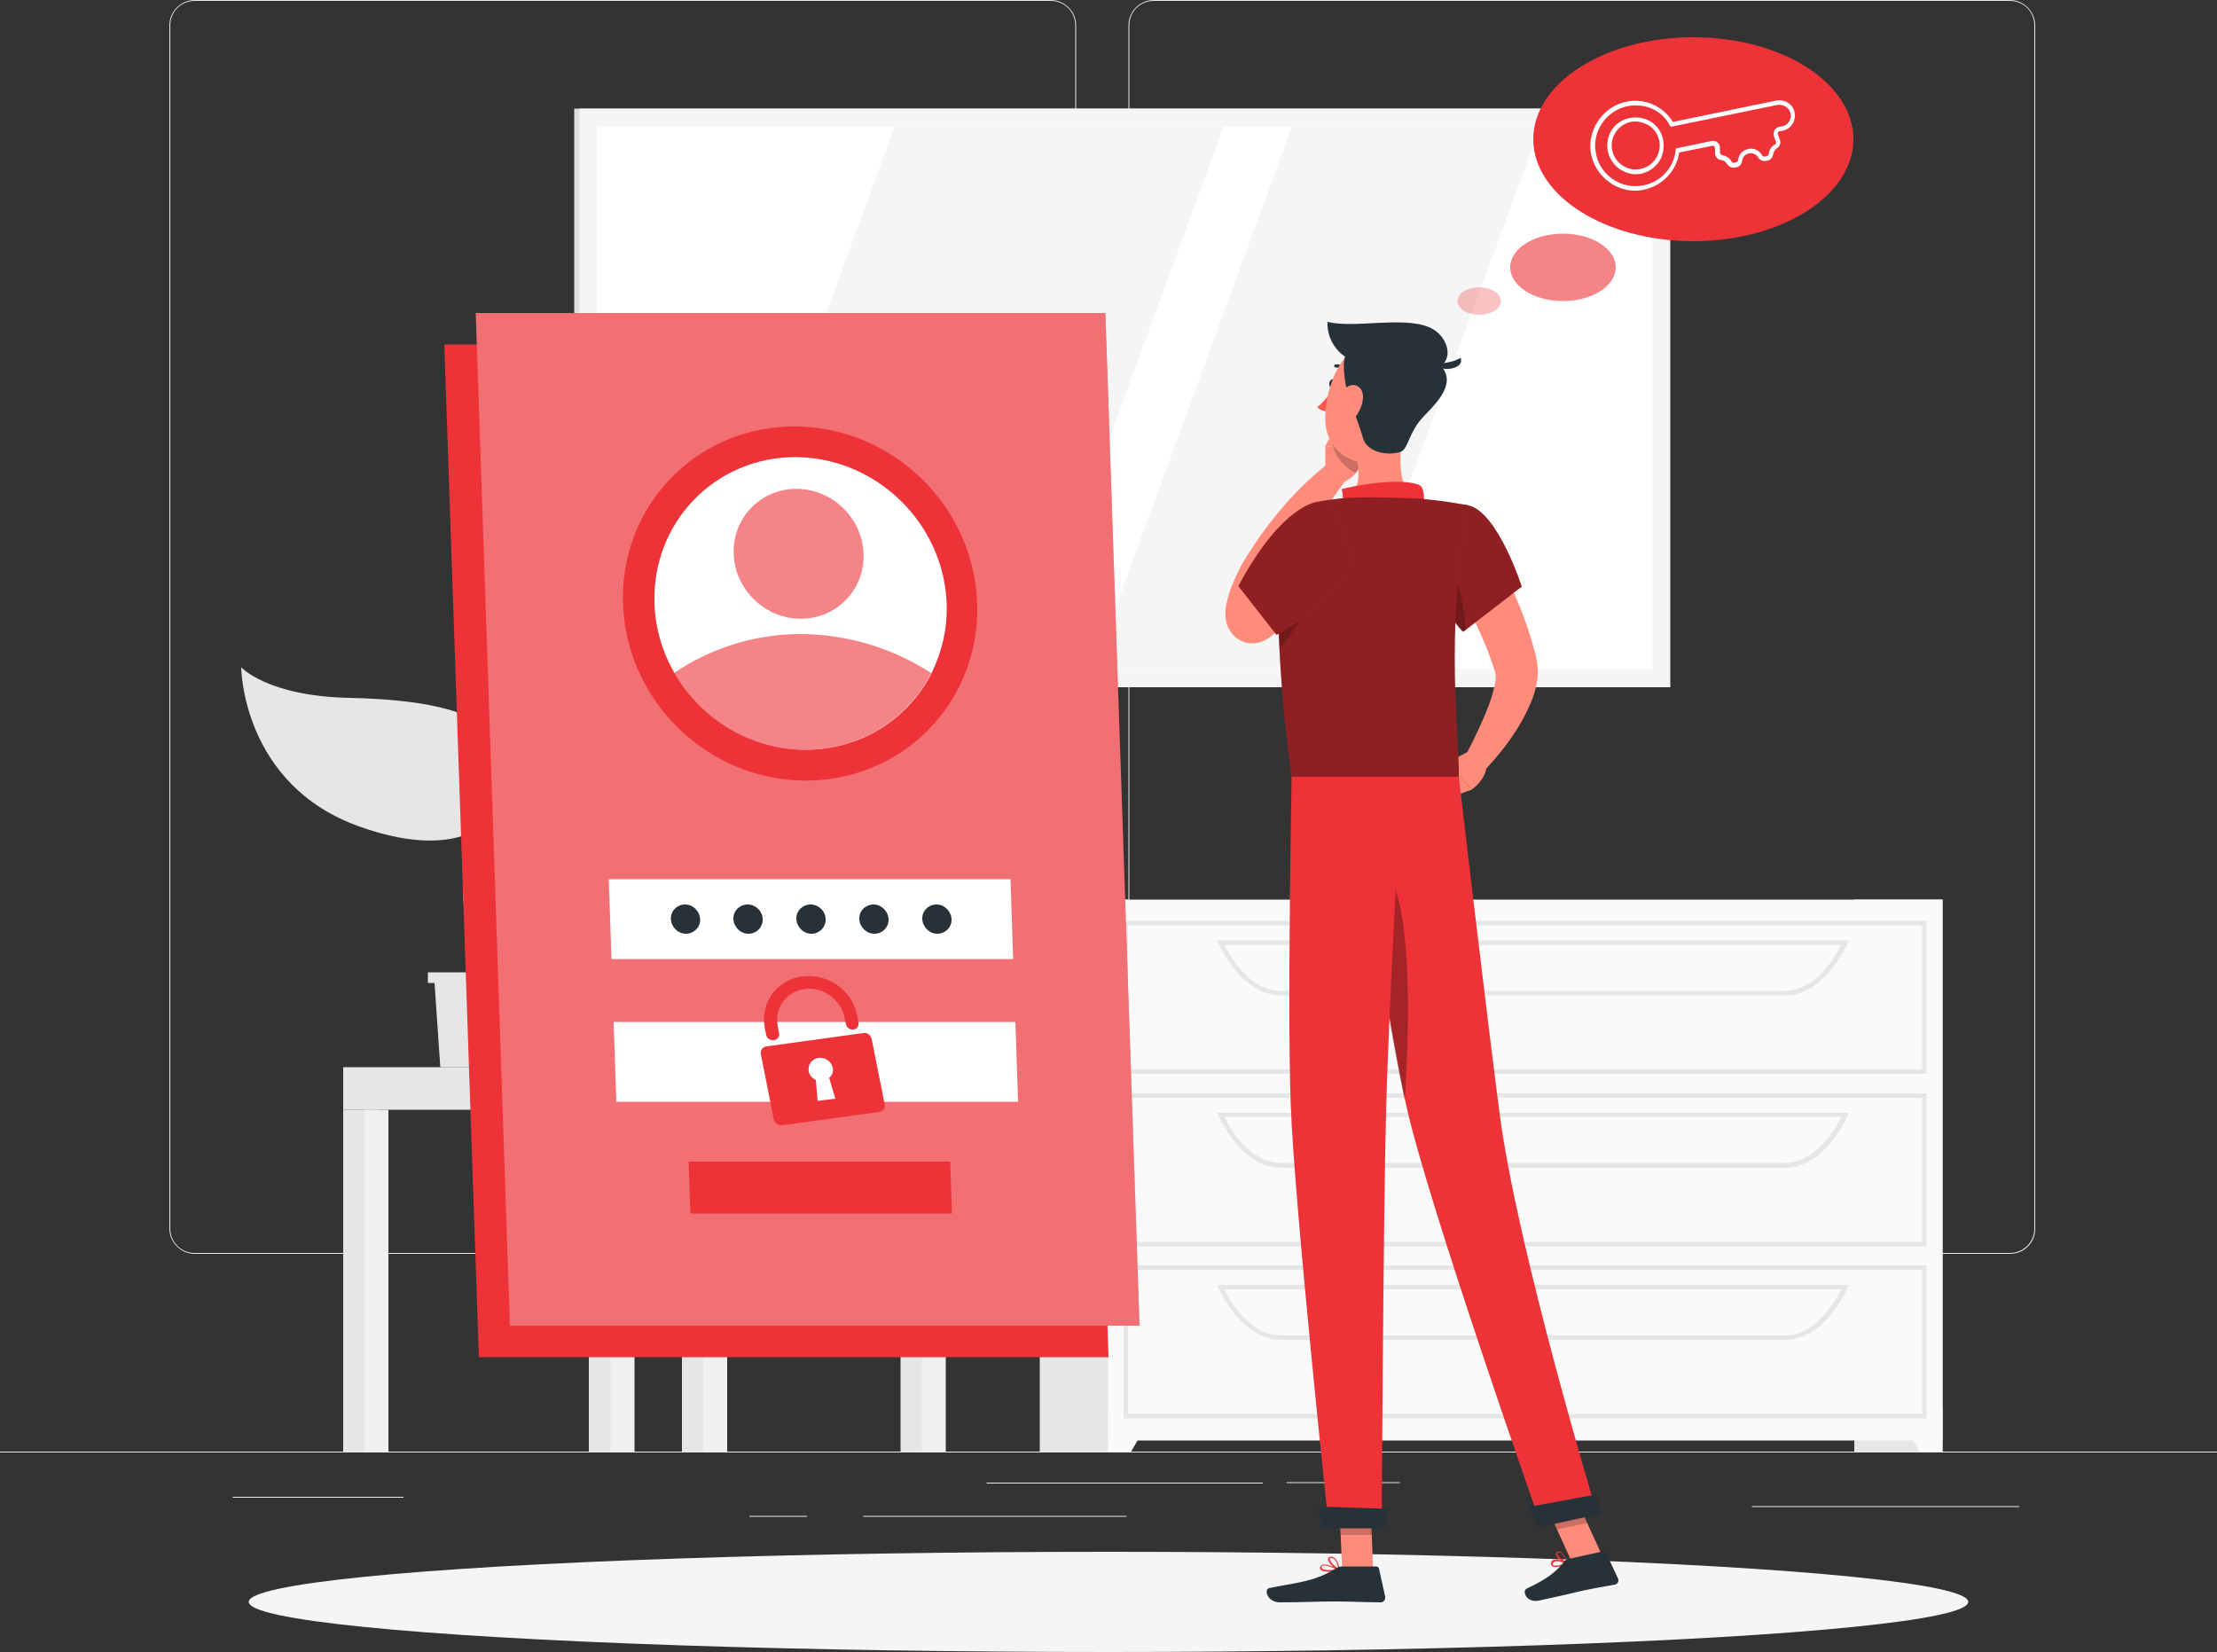 <svg version="1.1" xmlns="http://www.w3.org/2000/svg" xmlns:xlink="http://www.w3.org/1999/xlink" x="0px" y="0px" width="500px"
	 height="372.6px" viewBox="0 0 500 372.6" style="overflow:visible;enable-background:new 0 0 500 372.6;" xml:space="preserve">
<rect x="0" y="0" width="500" height="372.6" fill="#333333" stroke="none"/>
<style type="text/css">
	.st0{fill:#EBEBEB;}
	.st1{fill:#E6E6E6;}
	.st2{fill:#F0F0F0;}
	.st3{fill:#FFFFFF;}
	.st4{fill:#E0E0E0;}
	.st5{fill:#F5F5F5;}
	.st6{fill:#FAFAFA;}
	.st7{fill:#ED3338;}
	.st8{opacity:0.3;fill:#FFFFFF;}
	.st9{opacity:0.6;fill:#ED3338;}
	.st10{fill:#263238;}
	.st11{fill:#FF8B7B;}
	.st12{fill:#FF5652;}
	.st13{opacity:0.2;}
	.st14{opacity:0.4;}
	.st15{opacity:0.3;}
	.st16{opacity:0.3;fill:#ED3338;}
</style>
<defs>
</defs>
<g>
	<rect y="327.4" class="st0" width="500" height="0.2"/>
	<rect x="290.2" y="334.3" class="st0" width="25.5" height="0.2"/>
	<rect x="395.1" y="339.7" class="st0" width="60.3" height="0.2"/>
	<rect x="222.5" y="334.4" class="st0" width="62.3" height="0.2"/>
	<rect x="169" y="341.9" class="st0" width="13" height="0.2"/>
	<rect x="194.7" y="341.9" class="st0" width="59.4" height="0.2"/>
	<rect x="52.5" y="337.6" class="st0" width="38.5" height="0.2"/>
	<path class="st0" d="M237,282.8H43.9c-3.1,0-5.7-2.6-5.7-5.7V5.7c0-3.1,2.6-5.7,5.7-5.7H237c3.1,0,5.7,2.6,5.7,5.7v271.4
		C242.7,280.3,240.2,282.8,237,282.8z M43.9,0.2c-3,0-5.5,2.4-5.5,5.5v271.4c0,3,2.4,5.5,5.5,5.5H237c3,0,5.5-2.4,5.5-5.5V5.7
		c0-3-2.4-5.5-5.5-5.5H43.9z"/>
	<path class="st0" d="M453.3,282.8H260.2c-3.1,0-5.7-2.6-5.7-5.7V5.7c0-3.1,2.6-5.7,5.7-5.7h193.1c3.1,0,5.7,2.6,5.7,5.7v271.4
		C459,280.3,456.5,282.8,453.3,282.8z M260.2,0.2c-3,0-5.5,2.4-5.5,5.5v271.4c0,3,2.4,5.5,5.5,5.5h193.1c3,0,5.5-2.4,5.5-5.5V5.7
		c0-3-2.4-5.5-5.5-5.5H260.2z"/>
</g>
<g>
	<g>
		<g>
			<polygon class="st1" points="196,240.7 129.6,240.7 125.5,194.2 191.9,194.2 			"/>
			<polygon class="st2" points="199.4,240.7 133,240.7 129,194.2 195.4,194.2 			"/>
			<polygon class="st3" points="142.1,230.7 139.9,204.2 186.3,204.2 188.5,230.7 			"/>
		</g>
		<g>
			<rect x="203.1" y="240.7" class="st1" width="7.8" height="86.7"/>
			<rect x="207.9" y="240.7" class="st2" width="5.4" height="86.7"/>
			
				<rect x="137.9" y="240.7" transform="matrix(-1 -1.224647e-16 1.224647e-16 -1 351.288 491.001)" class="st2" width="75.4" height="9.6"/>
			<rect x="132.8" y="250.3" class="st1" width="7.8" height="77.2"/>
			<rect x="137.7" y="250.3" class="st2" width="5.4" height="77.2"/>
			<rect x="77.4" y="250.3" class="st1" width="7.8" height="77.2"/>
			<rect x="82.2" y="250.3" class="st2" width="5.4" height="77.2"/>
			<rect x="153.8" y="250.3" class="st1" width="7.8" height="77.2"/>
			<rect x="158.6" y="250.3" class="st2" width="5.4" height="77.2"/>
			<rect x="77.4" y="240.7" class="st1" width="60.6" height="9.6"/>
		</g>
	</g>
	<g>
		<g>
			<rect x="129.5" y="24.5" class="st4" width="234.3" height="130.5"/>
			<rect x="130.7" y="24.5" class="st5" width="246" height="130.5"/>
			
				<rect x="192.5" y="-29.3" transform="matrix(-1.836970e-16 1 -1 -1.836970e-16 343.388 -164.01)" class="st3" width="122.4" height="238"/>
			<polygon class="st5" points="231.1,150.9 276,28.5 201.8,28.5 156.9,150.9 			"/>
			<polygon class="st5" points="302.4,150.9 347.4,28.5 291.4,28.5 246.5,150.9 			"/>
		</g>
	</g>
	<g>
		<g>
			<rect x="418.2" y="202.9" class="st1" width="19.9" height="124.6"/>
			<polygon class="st6" points="432.9,327.4 438.1,327.4 438.1,317.9 427.4,317.9 			"/>
			<rect x="234.5" y="202.9" class="st1" width="19.9" height="124.6"/>
			<rect x="249.9" y="202.9" class="st6" width="188.2" height="122"/>
			<path class="st1" d="M434.5,242.2H253.4v-34.5h181.1V242.2z M254.4,241.2h179.1v-32.5H254.4V241.2z"/>
			<path class="st1" d="M402.7,224.5H288.8c-5.3,0-10.4-4.3-14-11.7l-0.3-0.7H417l-0.3,0.7C413,220.2,408,224.5,402.7,224.5z
				 M276.1,213.1c3.4,6.6,8,10.4,12.7,10.4h113.8c4.7,0,9.3-3.8,12.7-10.4H276.1z"/>
			<polygon class="st6" points="255.1,327.4 249.9,327.4 249.9,317.9 260.6,317.9 			"/>
			<path class="st1" d="M434.5,281.1H253.4v-34.5h181.1V281.1z M254.4,280.1h179.1v-32.5H254.4V280.1z"/>
			<path class="st1" d="M402.7,263.4H288.8c-5.3,0-10.4-4.3-14-11.7l-0.3-0.7H417l-0.3,0.7C413,259.1,408,263.4,402.7,263.4z
				 M276.1,251.9c3.4,6.6,8,10.4,12.7,10.4h113.8c4.7,0,9.3-3.8,12.7-10.4H276.1z"/>
			<path class="st1" d="M434.5,319.9H253.4v-34.5h181.1V319.9z M254.4,318.9h179.1v-32.5H254.4V318.9z"/>
			<path class="st1" d="M402.7,302.2H288.8c-5.3,0-10.4-4.3-14-11.7l-0.3-0.7H417l-0.3,0.7C413,298,408,302.2,402.7,302.2z
				 M276.1,290.8c3.4,6.6,8,10.4,12.7,10.4h113.8c4.7,0,9.3-3.8,12.7-10.4H276.1z"/>
		</g>
	</g>
	<g>
		<polygon class="st1" points="121,219.3 121,221.7 119.4,221.7 118.2,240.7 99.3,240.7 98,221.7 96.5,221.7 96.5,219.3 		"/>
		<path class="st1" d="M114.8,172.3c-1.5-11.3-16.8-14.5-36.1-14.9c-18.4-0.4-24.3-6.9-24.3-6.9s0.1,26.4,26.6,35.9
			C106.1,195.4,116.3,183.6,114.8,172.3z"/>
		<path class="st1" d="M105.4,197.9c0.3-4.6,7.7-13.2,25.6-9.3c12.9,2.8,17.7-3.9,17.7-3.9s-1.2,18.9-20.6,24.6
			C109.6,214.6,104.8,206,105.4,197.9z"/>
		<path class="st1" d="M109.5,226.5c0.2,0,0.4-0.1,0.5-0.2c1.3-1.5,0.2-5.2-1.2-10.3c-1.9-6.5-4.2-14.6-2.2-20.5
			c1.1-3.3,2.5-6.2,3.8-9.1c2.8-5.9,5.2-11,3.2-16.4c-0.1-0.4-0.5-0.5-0.9-0.4c-0.4,0.1-0.5,0.5-0.4,0.9c1.8,4.8-0.4,9.4-3.2,15.3
			c-1.3,2.7-2.8,5.8-3.9,9.2c-2.1,6.3,0.3,14.6,2.2,21.3c1.1,3.9,2.3,8,1.5,9c-0.2,0.3-0.2,0.7,0.1,1
			C109.1,226.4,109.3,226.5,109.5,226.5z"/>
	</g>
</g>
<ellipse id="_x3C_Path_x3E__1_" class="st5" cx="250" cy="361.3" rx="193.9" ry="11.3"/>
<g>
	<polygon class="st7" points="250,306.1 108,306.1 100.2,77.7 242.2,77.7 	"/>
	<g>
		<polygon class="st7" points="257,299 115,299 107.3,70.6 249.3,70.6 		"/>
		<polygon class="st8" points="257,299 115,299 107.3,70.6 249.3,70.6 		"/>
	</g>
	<g>
		
			<ellipse transform="matrix(0.701 -0.713 0.713 0.701 -43.123 169.41)" class="st7" cx="180.5" cy="136.1" rx="39.3" ry="40.6"/>
		<path class="st3" d="M213.5,136.1c0.2,5.7-1.1,11-3.4,15.7c-5.2,10.3-15.9,17.3-28.4,17.3c-12.5,0-23.7-7-29.6-17.3
			c-2.7-4.7-4.3-10-4.5-15.7c-0.6-18.2,13.6-33,31.8-33C197.6,103.2,212.8,117.9,213.5,136.1z"/>
		<path class="st9" d="M210,151.8c-5.2,10.3-15.9,17.3-28.4,17.3c-12.5,0-23.7-7-29.6-17.3c8.1-5.5,18-8.8,28.7-8.8
			C191.5,143.1,201.5,146.3,210,151.8z"/>
		
			<ellipse transform="matrix(0.701 -0.713 0.713 0.701 -35.193 165.762)" class="st9" cx="180.1" cy="124.9" rx="14.4" ry="14.9"/>
	</g>
	<polygon class="st3" points="228.5,216.3 137.9,216.3 137.3,198.3 227.9,198.3 	"/>
	<polygon class="st3" points="229.6,248.5 139,248.5 138.4,230.5 229,230.5 	"/>
	<path class="st7" d="M194.7,233l-21.8,3c-0.9,0.1-1.5,0.9-1.3,1.8l2.9,14.6c0.2,0.9,1,1.5,1.9,1.4l21.8-3c0.9-0.1,1.5-0.9,1.3-1.8
		l-2.9-14.6C196.4,233.5,195.6,232.8,194.7,233z M188.4,247.8l-4,0.5l-0.4-4.7c-0.8-0.4-1.5-1.1-1.6-2c-0.3-1.4,0.7-2.8,2.2-3
		c1.5-0.2,2.9,0.8,3.2,2.2c0.2,0.9-0.1,1.7-0.8,2.3L188.4,247.8z"/>
	<path class="st7" d="M192.5,232.2L192.5,232.2c-0.8,0.1-1.6-0.4-1.7-1.2l-0.3-1.4c-0.8-3.9-4.5-6.9-8.6-6.6
		c-4.4,0.4-7.3,4.2-6.5,8.4l0.3,1.6c0.2,0.8-0.4,1.5-1.2,1.6l0,0c-0.8,0.1-1.6-0.4-1.7-1.2l-0.3-1.4c-1.1-5.5,2.4-10.8,8-11.7
		c5.9-1,11.7,2.9,12.8,8.7l0.3,1.6C193.8,231.3,193.3,232.1,192.5,232.2z"/>
	<polygon class="st7" points="214.7,273.7 155.7,273.7 155.3,262 214.3,262 	"/>
	<path class="st10" d="M186.2,207.3c0.1,1.8-1.4,3.3-3.2,3.3s-3.3-1.5-3.4-3.3c-0.1-1.8,1.4-3.3,3.2-3.3S186.2,205.5,186.2,207.3z"
		/>
	<path class="st10" d="M172,207.3c0.1,1.8-1.4,3.3-3.2,3.3c-1.8,0-3.3-1.5-3.4-3.3c-0.1-1.8,1.4-3.3,3.2-3.3S172,205.5,172,207.3z"
		/>
	<path class="st10" d="M157.9,207.3c0.1,1.8-1.4,3.3-3.2,3.3c-1.8,0-3.3-1.5-3.4-3.3c-0.1-1.8,1.4-3.3,3.2-3.3
		C156.3,204,157.8,205.5,157.9,207.3z"/>
	<path class="st10" d="M200.4,207.3c0.1,1.8-1.4,3.3-3.2,3.3s-3.3-1.5-3.4-3.3c-0.1-1.8,1.4-3.3,3.2-3.3
		C198.8,204,200.3,205.5,200.4,207.3z"/>
	<path class="st10" d="M214.6,207.3c0.1,1.8-1.4,3.3-3.2,3.3c-1.8,0-3.3-1.5-3.4-3.3c-0.1-1.8,1.4-3.3,3.2-3.3
		S214.5,205.5,214.6,207.3z"/>
</g>
<g>
	<path class="st11" d="M333.9,119.3c1.3,2.1,2.4,4.2,3.6,6.3c1.1,2.1,2.2,4.3,3.2,6.5c2,4.4,3.8,8.9,5.1,13.7
		c0.2,0.6,0.3,1.2,0.5,1.8l0.2,0.9l0.1,0.5l0.1,0.8c0.3,2,0,3.7-0.3,5.2c-0.7,2.9-1.9,5.2-3.1,7.5c-2.5,4.4-5.5,8.1-8.9,11.7
		l-4.2-3.2c2.1-3.9,4.1-8.1,5.6-12c0.7-2,1.3-4,1.5-5.6c0.1-0.8,0-1.5-0.1-1.8l-0.4-1.2c-0.2-0.5-0.3-1-0.5-1.5
		c-1.4-4-3.3-8.1-5.3-12.1c-2-4-4.1-8-6.3-11.8L333.9,119.3z"/>
	<path class="st11" d="M331.2,169.5l-4.6,2.4l5.3,6.2c0,0,3.3-2.2,3.4-5.6L331.2,169.5z"/>
	<polygon class="st11" points="320.5,175.7 326.1,180.2 331.9,178.1 326.6,171.9 	"/>
	<path class="st10" d="M301.2,86.6c-0.1,0.6-0.5,0.9-0.9,0.9c-0.4-0.1-0.6-0.6-0.5-1.1c0.1-0.6,0.5-0.9,0.9-0.9
		C301.1,85.5,301.3,86.1,301.2,86.6z"/>
	<path class="st12" d="M300.7,87.6c0,0-1.9,3-3.6,4.2c0.8,1.1,2.6,1,2.6,1L300.7,87.6z"/>
	<path class="st11" d="M298.9,107.2l0-6.6l8.7,1c0,0-0.1,5.6-5,7.3L298.9,107.2z"/>
	<polygon class="st11" points="301.4,95.9 307.5,97.7 307.6,101.7 298.9,100.6 	"/>
	<path class="st13" d="M307.5,97.7l-6.1-1.8l-1.2,2.3c0.1,3.9,2.5,7,5.6,8.5c1.7-2.2,1.8-5,1.8-5L307.5,97.7z"/>
	<path class="st10" d="M303.8,83.9c0.1,0,0.2,0,0.2-0.1c0.1-0.1,0.1-0.3,0-0.5c-1.3-1.4-2.8-1.1-2.8-1.1c-0.2,0-0.3,0.2-0.3,0.4
		c0,0.2,0.2,0.3,0.4,0.3l0,0c0,0,1.2-0.2,2.2,0.9C303.6,83.9,303.7,83.9,303.8,83.9z"/>
	<path class="st11" d="M316.6,96.7c-1,5.1-1.6,12.3,2,15.7c0,0-1.4,5.2-11,5.2c-10.5,0-5.1-4.6-5.1-4.6c4.4-1.4,4.3-6.3,3.3-10.3
		L316.6,96.7z"/>
	<path class="st7" d="M320.5,115.9c0.9-1.3,0.9-5.5-0.1-6.3c-1.6-1.2-8.5-1.5-17.8,0.7c1,4.1-1.1,6.2-1.1,6.2L320.5,115.9z"/>
	<path class="st7" d="M351.8,353.3c-0.7,0.2-1.4,0.2-1.8-0.1c-0.1-0.1-0.3-0.4-0.2-0.8c0.1-0.2,0.2-0.4,0.4-0.5
		c0.9-0.5,3.1,0.4,3.2,0.5c0.1,0,0.1,0.1,0.1,0.1c0,0.1,0,0.1-0.1,0.2C353.2,352.9,352.5,353.1,351.8,353.3z M350.7,352.2
		c-0.1,0-0.1,0-0.2,0.1c-0.1,0.1-0.2,0.2-0.3,0.3c-0.1,0.3,0,0.4,0.1,0.4c0.4,0.3,1.8,0,2.8-0.4C352.4,352.3,351.3,352,350.7,352.2z
		"/>
	<path class="st7" d="M353.5,352.7C353.5,352.7,353.5,352.7,353.5,352.7c-0.9-0.2-2.6-1.4-2.6-2.2c0-0.1,0-0.4,0.4-0.5
		c0.2-0.1,0.5-0.1,0.7,0.1c0.9,0.5,1.5,2.4,1.6,2.5C353.7,352.6,353.6,352.6,353.5,352.7C353.6,352.7,353.5,352.7,353.5,352.7z
		 M351.5,350.2C351.5,350.2,351.5,350.2,351.5,350.2c-0.3,0.1-0.3,0.2-0.3,0.2c0,0.5,1.1,1.4,2,1.8c-0.2-0.6-0.7-1.7-1.3-2
		C351.8,350.2,351.7,350.2,351.5,350.2z"/>
	<path class="st7" d="M299.9,354.5c-0.9,0-1.8-0.1-2.1-0.5c-0.1-0.1-0.2-0.4,0-0.7c0.1-0.2,0.3-0.3,0.5-0.4c1.2-0.3,3.6,1.1,3.7,1.1
		c0.1,0,0.1,0.1,0.1,0.2c0,0.1-0.1,0.1-0.1,0.1C301.6,354.4,300.7,354.5,299.9,354.5z M298.7,353.1c-0.1,0-0.2,0-0.3,0
		c-0.2,0-0.3,0.1-0.3,0.2c-0.1,0.2-0.1,0.3,0,0.4c0.3,0.5,2.1,0.5,3.4,0.3C300.8,353.7,299.6,353.1,298.7,353.1z"/>
	<path class="st7" d="M302,354.3C302,354.3,301.9,354.3,302,354.3c-0.9-0.4-2.6-1.9-2.5-2.7c0-0.2,0.2-0.4,0.6-0.5
		c0.3,0,0.7,0.1,0.9,0.3c0.9,0.7,1.1,2.6,1.1,2.7C302.2,354.1,302.1,354.2,302,354.3C302.1,354.3,302,354.3,302,354.3z M300.3,351.4
		c0,0-0.1,0-0.1,0c-0.3,0-0.3,0.1-0.3,0.2c-0.1,0.5,1.1,1.7,1.9,2.2c-0.1-0.6-0.3-1.7-0.9-2.2C300.7,351.5,300.5,351.4,300.3,351.4z
		"/>
	<polygon class="st11" points="309.7,354.1 302.7,354.1 302,337.8 309,337.8 	"/>
	<polygon class="st11" points="361.3,350.8 354.5,352.3 347.6,337.2 354.4,335.7 	"/>
	<path class="st10" d="M353.8,351.6l7.7-1.7c0.3-0.1,0.6,0.1,0.7,0.3l2.7,5.8c0.3,0.6-0.1,1.3-0.7,1.4c-2.7,0.5-4.1,0.7-7.4,1.4
		c-2.1,0.5-6.8,1.6-9.7,2.2c-2.8,0.6-3.9-2.1-2.8-2.7c5-2.3,7.2-4.3,8.5-6.2C353,352,353.4,351.7,353.8,351.6z"/>
	<path class="st10" d="M302.7,353.3h7.7c0.3,0,0.5,0.2,0.6,0.5l1.4,6.3c0.1,0.6-0.3,1.3-1,1.3c-2.8,0-6.8-0.2-10.3-0.2
		c-4.1,0-7.6,0.2-12.4,0.2c-2.9,0-3.7-2.9-2.5-3.2c5.5-1.2,10-1.3,14.8-4.3C301.6,353.5,302.1,353.3,302.7,353.3z"/>
	<g>
		<path class="st7" d="M331.2,114c6.6,1.5,12,18.3,12,18.3L330,142.5c0,0-4.9-4.6-7-13C320.7,120.6,324.4,112.5,331.2,114z"/>
		<path class="st14" d="M331.2,114c6.6,1.5,12,18.3,12,18.3L330,142.5c0,0-4.9-4.6-7-13C320.7,120.6,324.4,112.5,331.2,114z"/>
	</g>
	<path class="st11" d="M296.5,134.1c-1.6,1.8-3.3,3.4-5,5c-0.8,0.8-1.7,1.6-2.6,2.4l-1.3,1.2l-0.3,0.3c-0.2,0.1-0.4,0.3-0.6,0.5
		c-0.4,0.3-0.9,0.7-1.9,1.1c-0.5,0.2-1.2,0.5-2.4,0.5c-0.6,0-1.4-0.1-2.1-0.4c-0.8-0.3-1.5-0.8-2-1.3c-1-1.1-1.4-2-1.6-2.6
		c-0.2-0.6-0.2-1.1-0.3-1.5c-0.1-0.8,0-1.3,0-1.8c0-0.5,0.1-0.9,0.2-1.3c0.3-1.5,0.7-2.8,1.2-4c0.5-1.2,1-2.4,1.6-3.6
		c0.6-1.3,1.2-2.2,1.9-3.3c2.5-4.1,5.4-7.9,8.5-11.5c3.1-3.5,6.5-6.8,10.3-9.7l3.7,3.8c-2.6,3.5-5.1,7.2-7.5,10.8
		c-2.3,3.7-4.5,7.4-6.4,11.2c-0.4,0.9-1,2-1.3,2.8c-0.4,0.9-0.7,1.8-0.9,2.7c-0.3,0.9-0.5,1.8-0.6,2.5c0,0.2,0,0.3,0,0.4
		c0,0.1,0,0.1,0-0.1c0-0.1,0-0.3-0.1-0.7c-0.1-0.3-0.3-1-1.2-1.9c-0.4-0.4-1-0.8-1.6-1c-0.6-0.2-1.3-0.3-1.7-0.3
		c-0.9,0-1.3,0.2-1.6,0.3c-0.5,0.2-0.5,0.3-0.5,0.2l0.4-0.3l1.2-1.1l2.4-2.2c1.6-1.5,3.2-3.1,4.7-4.6L296.5,134.1z"/>
	<path class="st13" d="M325.5,126.4c3.6,3.5,4.7,10,5,15.6l-0.6,0.5c0,0-4.9-4.6-7-13c-0.1-0.5-0.2-1.1-0.3-1.6L325.5,126.4z"/>
	<g>
		<path class="st7" d="M289.5,121.1c-1.4,7.6-2.3,23.2,1.8,54.1H329c0.3-5.8-3.4-33.9,2.2-61.2c0,0-6.4-1.3-12.6-1.6
			c-4.8-0.2-11.8-0.4-16,0c-1.8,0.2-3.5,0.4-5,0.7C293.5,113.8,290.3,117,289.5,121.1z"/>
		<path class="st14" d="M289.5,121.1c-1.4,7.6-2.3,23.2,1.8,54.1H329c0.3-5.8-3.4-33.9,2.2-61.2c0,0-6.4-1.3-12.6-1.6
			c-4.8-0.2-11.8-0.4-16,0c-1.8,0.2-3.5,0.4-5,0.7C293.5,113.8,290.3,117,289.5,121.1z"/>
	</g>
	<path class="st13" d="M295.3,132.3l-6.8-1.6c-0.2,4.1-0.2,9.2,0.1,15.5C291.7,142.7,295.7,137.1,295.3,132.3z"/>
	<g>
		<polygon class="st13" points="302,337.8 302.4,346.2 309.4,346.2 309,337.8 		"/>
		<polygon class="st13" points="354.5,335.7 347.6,337.2 351.1,345 358,343.5 		"/>
	</g>
	<path class="st11" d="M319.9,89.2c-1.8,6.7-2.5,10.8-6.7,13.6c-6.3,4.2-14.1-0.6-14.3-7.8c-0.2-6.4,2.8-16.4,10-17.7
		C316.1,75.9,321.7,82.5,319.9,89.2z"/>
	<path class="st10" d="M304.1,89.5c-0.3-0.9-1.9-7.9-0.4-9.7c1.5-1.8,18.1-0.5,20.6,1.9c4.1,4,1.3,7.6-3.2,12.2
		c-3.4,3.5-3.5,7.4-5.2,8c-3,1-7.6,0.1-8.5-3.1C306.5,95.6,304.1,89.5,304.1,89.5z"/>
	<path class="st10" d="M322.3,73.8c-5.9-2.5-16.9,0.3-22.9-1.2c-0.2,3.1,1.6,8,7.6,9.4c0,0,8.5,1.6,15,1.4
		C328.5,83.1,327.3,75.9,322.3,73.8z"/>
	<path class="st10" d="M323.2,81.9c0,0,3.6,0.4,6.2-1.2C330.5,83.4,324.5,84.1,323.2,81.9z"/>
	<path class="st11" d="M307.4,89.7c-0.1,1.8-1,3.5-2,4.7c-1.5,1.7-3.1,0.6-3.4-1.4c-0.2-1.9,0.3-5,2.1-5.9
		C306,86.2,307.5,87.7,307.4,89.7z"/>
	<path class="st7" d="M304.7,175.2c0,0,8,53.8,12.4,73.9c4.8,22.1,30.5,95,30.5,95l12.6-2.7c0,0-18-59.5-22-90.3
		c-3.1-23.7-9.2-75.9-9.2-75.9H304.7z"/>
	<path class="st10" d="M344.6,339.9c-0.1,0,2.3,4.6,2.3,4.6l14.2-3.1l-1.2-4.3L344.6,339.9z"/>
	<path class="st15" d="M309.7,194.3c9.2,1.8,8.3,36.2,7.1,53.9c-2.7-12.5-6.6-36.6-9.2-53.7C308.3,194.3,309,194.2,309.7,194.3z"/>
	<path class="st7" d="M291.3,175.2c0,0-1,52.6-0.2,74c0.8,22.3,8.6,95.4,8.6,95.4h11.9c0,0,0.4-71.7,1-93.7
		c0.6-23.9,3.5-75.7,3.5-75.7H291.3z"/>
	<path class="st10" d="M297.4,339.8c-0.1,0,0.7,4.9,0.7,4.9h14.5l0.4-4.4L297.4,339.8z"/>
	<g>
		<path class="st7" d="M304.3,123.4c3.4,9.1-16.4,19.8-16.4,19.8l-8.6-11c0,0,5.7-11.4,12.7-16.5
			C300.7,109.3,301.7,116.5,304.3,123.4z"/>
		<path class="st14" d="M304.3,123.4c3.4,9.1-16.4,19.8-16.4,19.8l-8.6-11c0,0,5.7-11.4,12.7-16.5
			C300.7,109.3,301.7,116.5,304.3,123.4z"/>
	</g>
</g>
<g>
	<ellipse class="st7" cx="381.9" cy="31.4" rx="36.1" ry="23"/>
	<path class="st3" d="M368.8,43c-2,0-4-0.6-5.7-1.8c-2.3-1.6-3.8-3.9-4.3-6.6c-0.9-5.2,2.6-10.4,7.7-11.6l0,0
		c4.2-1,8.5,0.8,10.8,4.5l23.2-4.8c1.9-0.4,3.8,0.7,4.2,2.5c0.2,0.9,0.1,1.9-0.4,2.7c-0.5,0.8-1.3,1.4-2.3,1.6l-0.6,0.1
		c-0.2,0-0.3,0.1-0.4,0.3c-0.1,0.2-0.1,0.3,0,0.5l0.4,1.1c0.3,0.7,0,1.5-0.6,1.9c-0.5,0.3-0.8,0.8-0.9,1.4c-0.1,0.7-0.6,1.3-1.2,1.4
		l-0.5,0.1c-0.6,0.1-1.3-0.2-1.7-0.8c-0.4-0.7-1.2-1.1-2.1-0.9c-0.8,0.2-1.4,0.8-1.5,1.7c-0.1,0.7-0.6,1.3-1.2,1.4l-0.5,0.1
		c-0.6,0.1-1.3-0.2-1.7-0.8c-0.3-0.5-0.8-0.9-1.4-0.9c-0.7-0.1-1.3-0.8-1.3-1.5l0-1.1c0-0.2-0.1-0.3-0.2-0.5
		c-0.1-0.1-0.3-0.2-0.5-0.1l-7.4,1.5c-0.6,4.2-3.8,7.5-8,8.4C370.2,42.9,369.5,43,368.8,43z M366.8,24c-4.6,1.1-7.8,5.7-6.9,10.4
		c0.4,2.5,1.8,4.6,3.8,6c2.1,1.4,4.5,1.9,7,1.4c3.9-0.8,6.8-4,7.2-7.9l0-0.4l8.1-1.7c0.5-0.1,1,0,1.3,0.3c0.4,0.3,0.6,0.7,0.6,1.2
		l0,1.1c0,0.3,0.2,0.5,0.5,0.6c0.9,0.1,1.7,0.7,2.1,1.4c0.1,0.2,0.3,0.4,0.6,0.3l0.5-0.1c0.3-0.1,0.4-0.3,0.4-0.5
		c0.1-1.3,1.1-2.3,2.3-2.5c1.2-0.3,2.5,0.3,3.1,1.4c0.1,0.2,0.3,0.4,0.6,0.3l0.5-0.1c0.3-0.1,0.4-0.3,0.4-0.5
		c0.1-0.9,0.6-1.7,1.4-2.1c0.2-0.1,0.3-0.4,0.2-0.7l-0.4-1.1c-0.2-0.4-0.1-0.9,0.1-1.4c0.2-0.4,0.6-0.7,1.1-0.8l0.6-0.1
		c0.7-0.1,1.2-0.5,1.6-1.1c0.4-0.6,0.5-1.3,0.3-1.9c-0.3-1.3-1.7-2.1-3.1-1.8l-23.9,4.9l-0.2-0.3C374.8,24.8,370.8,23.1,366.8,24
		L366.8,24z M368.9,39.3c-1.2,0-2.4-0.4-3.5-1.1c-1.4-0.9-2.4-2.4-2.8-4.1c-0.3-1.7,0-3.4,0.9-4.8c0.9-1.4,2.4-2.4,4.1-2.7
		c1.7-0.3,3.4,0,4.8,0.9c1.4,0.9,2.4,2.4,2.7,4.1c0.3,1.7,0,3.4-0.9,4.8c-0.9,1.4-2.4,2.4-4.1,2.8l0,0
		C369.7,39.2,369.3,39.3,368.9,39.3z M368.9,27.4c-0.4,0-0.7,0-1.1,0.1c-1.4,0.3-2.6,1.1-3.4,2.3c-0.8,1.2-1.1,2.6-0.8,4.1
		c0.3,1.4,1.1,2.6,2.3,3.4c1.2,0.8,2.6,1.1,4.1,0.8l0,0c1.4-0.3,2.6-1.1,3.4-2.3c0.8-1.2,1.1-2.6,0.8-4.1c-0.3-1.4-1.1-2.6-2.3-3.4
		C371,27.8,369.9,27.4,368.9,27.4z"/>
	<ellipse class="st9" cx="352.5" cy="60.3" rx="11.9" ry="7.6"/>
	<ellipse class="st16" cx="333.6" cy="67.9" rx="4.9" ry="3.1"/>
</g>
</svg>